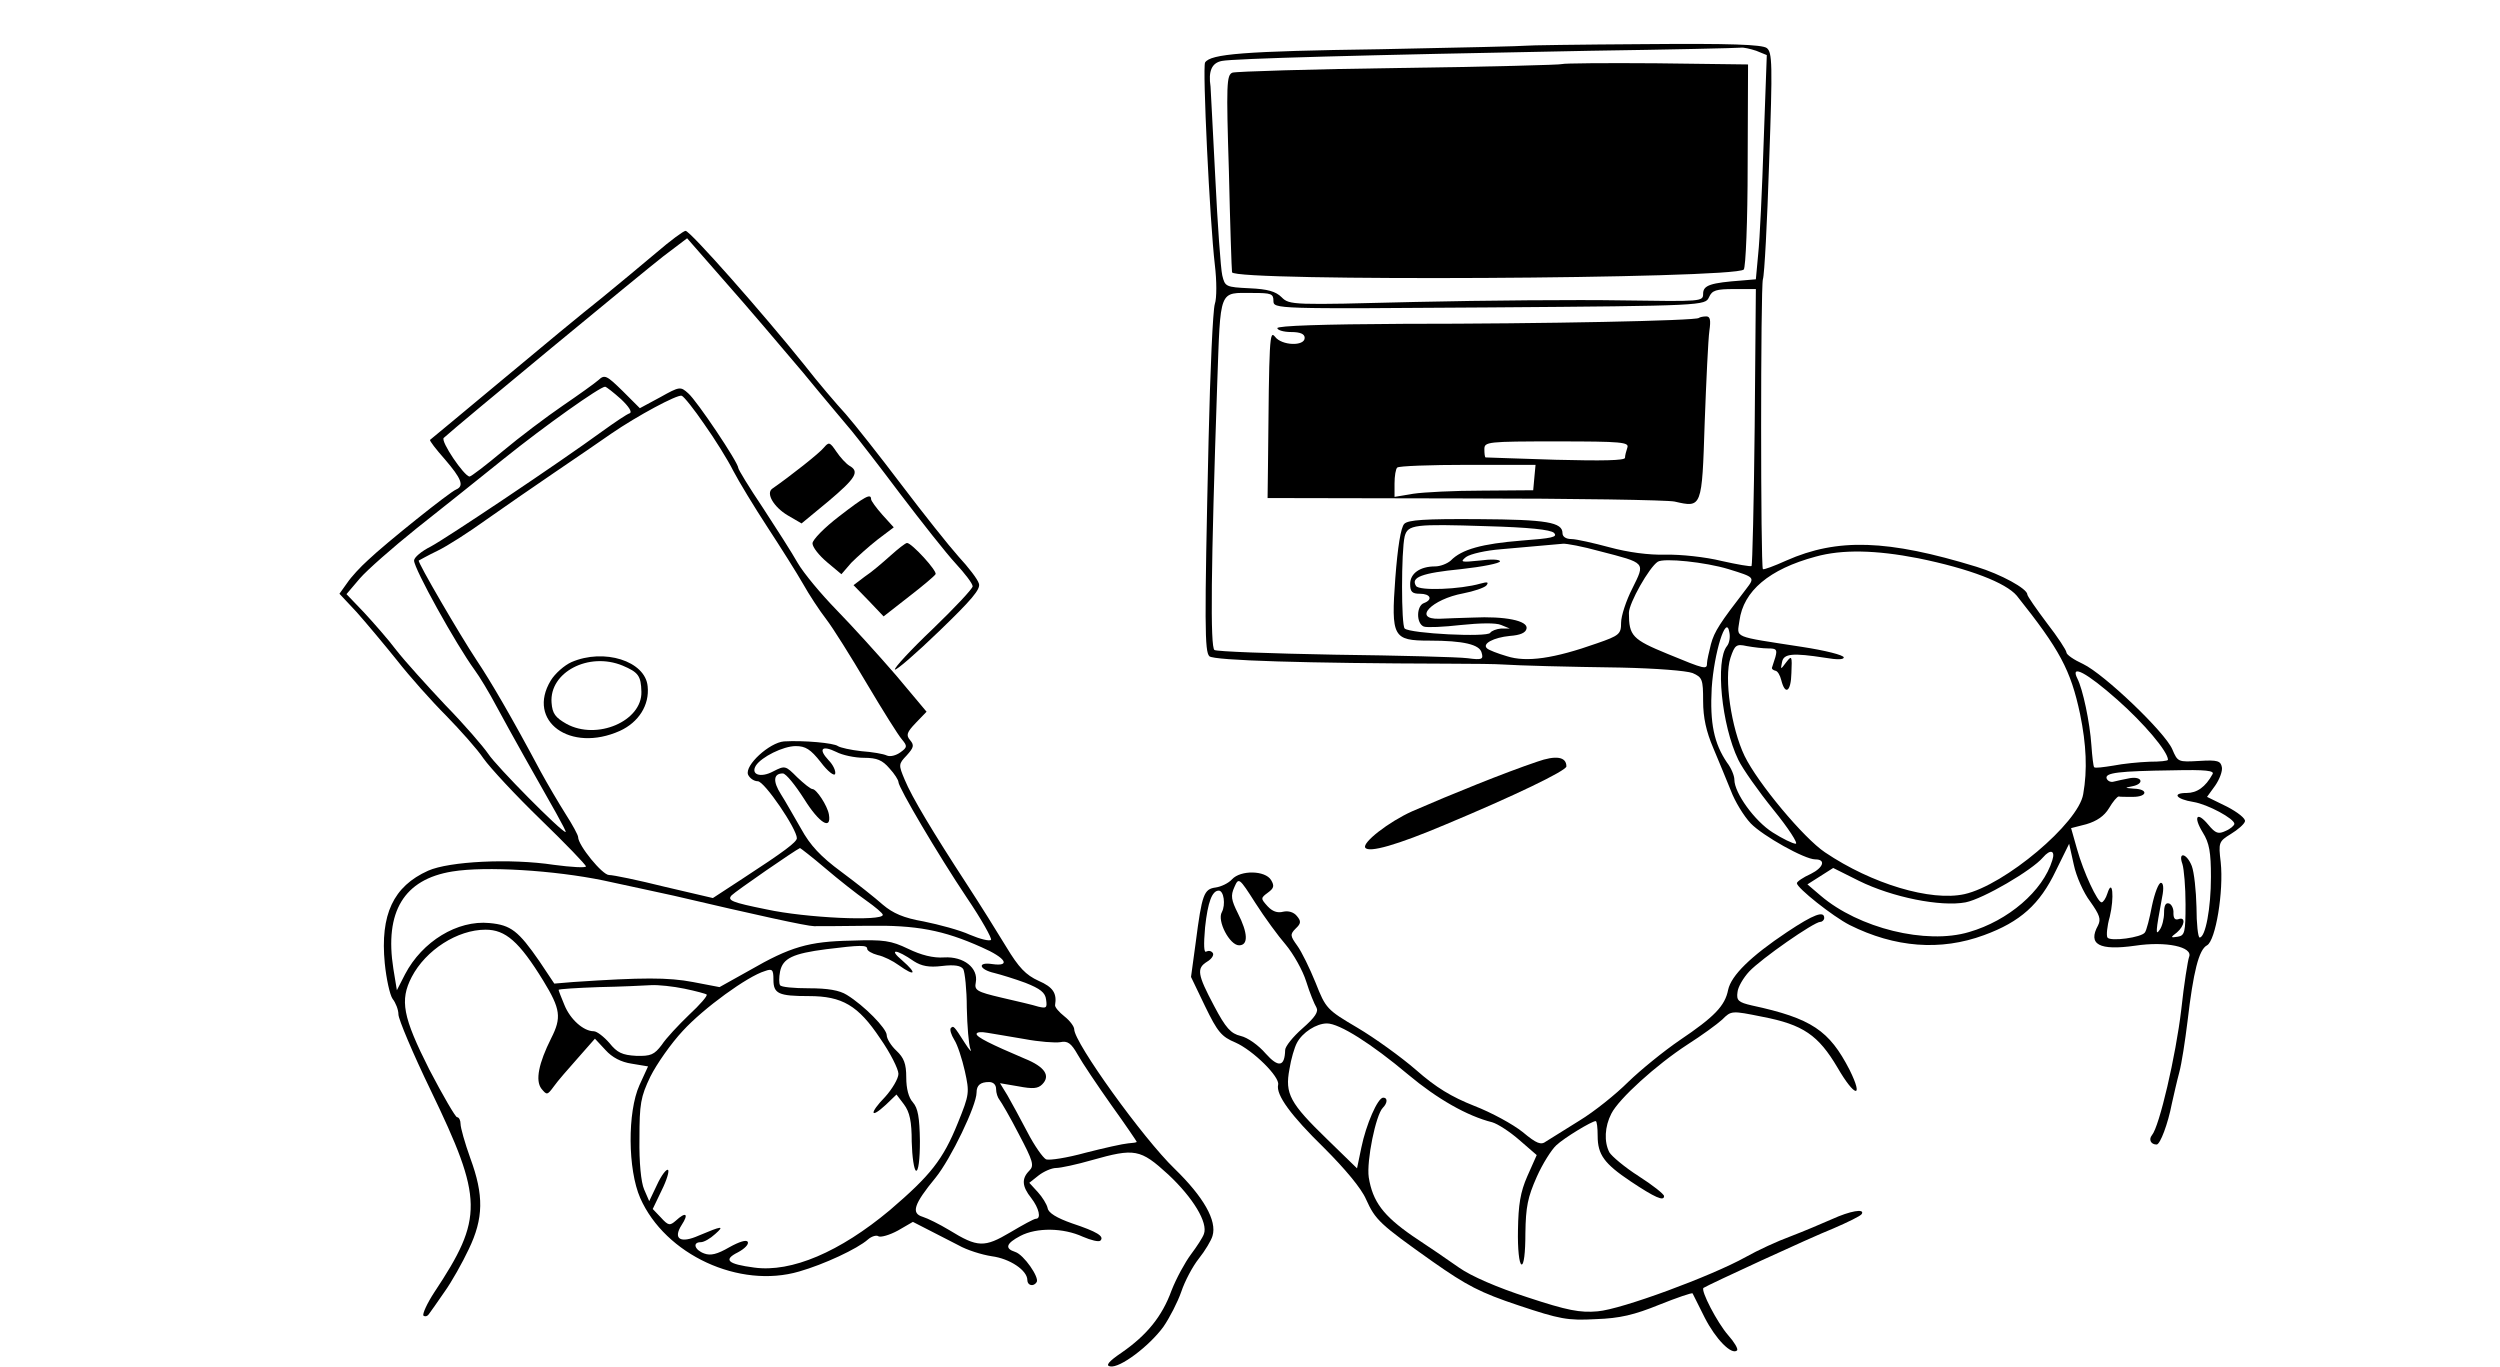 <?xml version="1.0" standalone="no"?>
<!DOCTYPE svg PUBLIC "-//W3C//DTD SVG 20010904//EN"
 "http://www.w3.org/TR/2001/REC-SVG-20010904/DTD/svg10.dtd">
<svg version="1.0" xmlns="http://www.w3.org/2000/svg"
 width="640pt" height="350pt" viewBox="0 0 640 350"
 preserveAspectRatio="xMidYMid meet">
<g transform="translate(0,350) scale(0.1,-0.1)"
fill="#000000" stroke="none">
<path d="M3906 3383 c-1 -1 -168 -5 -372 -9 -351 -5 -435 -12 -449 -34 -7 -12
12 -407 25 -518 5 -41 5 -86 0 -100 -5 -15 -12 -171 -16 -347 -11 -480 -10
-543 2 -555 11 -11 250 -18 609 -19 66 0 129 -1 140 -2 49 -3 162 -6 305 -8
90 -2 167 -8 183 -14 25 -11 27 -16 27 -72 0 -42 8 -78 26 -120 14 -33 34 -82
45 -109 10 -27 33 -65 51 -84 31 -32 138 -92 165 -92 28 0 21 -21 -11 -37 -20
-9 -36 -20 -36 -24 0 -12 92 -85 135 -107 116 -58 233 -67 344 -26 93 34 143
79 184 165 l34 69 12 -54 c6 -29 25 -72 42 -94 24 -34 28 -45 20 -61 -27 -49
3 -65 95 -52 79 12 149 -3 138 -29 -3 -8 -13 -69 -20 -135 -14 -118 -56 -299
-75 -321 -9 -11 -3 -24 12 -24 9 0 29 53 39 105 5 22 13 58 19 80 6 22 15 81
21 130 15 128 29 184 50 195 22 12 43 138 35 213 -6 50 -5 53 26 72 18 11 34
25 36 32 3 7 -19 24 -46 38 l-51 25 21 29 c11 16 19 37 17 47 -3 16 -11 19
-58 16 -54 -3 -55 -3 -69 30 -19 44 -174 192 -228 218 -24 11 -43 24 -43 30 0
5 -22 39 -50 75 -27 36 -50 69 -50 73 0 15 -68 52 -130 71 -228 70 -356 74
-487 16 -31 -14 -58 -24 -60 -22 -6 7 -6 722 0 742 4 11 11 146 16 300 9 252
8 281 -6 292 -12 9 -93 12 -315 10 -165 -1 -301 -3 -302 -4z m590 -13 l27 -11
-8 -222 c-4 -122 -10 -251 -14 -287 l-6 -65 -35 -3 c-81 -6 -100 -12 -100 -34
0 -20 -3 -20 -207 -17 -115 2 -353 0 -530 -4 -314 -8 -322 -8 -342 12 -15 15
-36 21 -82 23 -61 3 -63 4 -70 33 -4 17 -12 130 -18 253 -6 122 -12 226 -12
230 -6 40 3 61 29 66 29 6 354 15 942 26 206 3 380 7 387 8 6 1 24 -3 39 -8z
m-4 -962 c-2 -194 -6 -355 -8 -357 -2 -2 -37 4 -77 13 -40 10 -105 17 -143 16
-44 -1 -96 6 -144 19 -41 11 -85 21 -97 21 -14 0 -23 6 -23 15 0 28 -40 35
-215 36 -138 1 -180 -2 -190 -12 -9 -9 -17 -60 -23 -139 -11 -151 -6 -160 87
-160 88 0 129 -10 134 -31 5 -17 1 -19 -36 -14 -23 3 -176 7 -340 9 -163 3
-302 8 -308 12 -11 7 -9 210 7 679 9 250 3 235 92 235 46 0 52 -2 52 -20 0
-21 2 -21 553 -17 551 4 552 5 562 26 8 18 18 21 65 21 l55 0 -3 -352z m-514
-272 c11 -11 -5 -14 -84 -20 -99 -8 -152 -22 -180 -51 -9 -8 -27 -15 -40 -15
-39 0 -64 -18 -64 -45 0 -20 5 -25 25 -25 27 0 34 -15 10 -24 -19 -7 -20 -52
0 -60 8 -3 51 -1 95 4 48 5 90 6 103 0 l22 -9 -22 0 c-12 -1 -25 -6 -28 -11
-7 -12 -205 -2 -219 11 -9 8 -9 198 0 236 8 30 25 32 209 26 110 -3 164 -9
173 -17z m117 -47 c120 -31 117 -28 84 -95 -16 -31 -29 -71 -29 -88 0 -29 -4
-33 -62 -53 -110 -39 -180 -49 -230 -33 -24 7 -47 16 -51 20 -14 12 17 28 58
32 27 2 41 8 43 19 4 20 -55 32 -138 28 -30 -1 -68 -2 -85 -3 -70 -2 -20 50
61 65 26 5 53 14 59 20 7 9 3 10 -15 5 -52 -15 -157 -19 -165 -6 -14 22 14 33
115 43 55 6 100 15 100 20 0 5 -23 6 -52 2 -48 -5 -51 -4 -35 9 11 8 51 17 90
20 65 6 115 10 158 14 8 1 51 -7 94 -19z m815 -18 c133 -27 225 -63 253 -96
110 -138 138 -190 162 -303 16 -78 19 -143 8 -205 -12 -74 -201 -233 -304
-256 -86 -19 -237 26 -357 107 -54 36 -172 177 -206 247 -34 71 -53 199 -36
251 11 33 15 36 42 30 17 -3 41 -6 55 -6 21 0 23 -3 18 -22 -4 -13 -8 -25 -9
-28 0 -3 4 -6 9 -7 6 -1 12 -12 15 -24 10 -40 25 -30 26 18 2 44 1 46 -13 28
-15 -20 -15 -20 -11 0 4 22 27 24 111 11 29 -5 47 -5 47 1 0 6 -48 18 -107 27
-181 28 -166 22 -160 67 10 76 76 132 195 164 68 19 154 17 262 -4z m-485 -28
c68 -21 68 -21 45 -51 -67 -87 -81 -108 -90 -141 -5 -20 -10 -42 -10 -48 0
-18 -4 -17 -101 23 -90 37 -99 46 -99 105 0 25 52 117 74 131 16 10 122 -1
181 -19z m-4 -197 c-30 -37 -14 -202 29 -291 11 -23 52 -81 90 -128 39 -48 64
-87 57 -87 -7 0 -34 13 -59 29 -46 29 -98 101 -98 135 0 10 -8 30 -19 44 -33
49 -44 100 -39 191 6 90 37 190 45 143 3 -13 0 -29 -6 -36z m999 -137 c68 -60
130 -133 130 -154 0 -3 -21 -5 -47 -5 -27 -1 -68 -5 -93 -10 -25 -4 -47 -7
-49 -4 -2 2 -5 27 -7 56 -4 59 -22 144 -36 171 -19 38 24 15 102 -54z m244
-191 c-18 -33 -40 -48 -66 -48 -39 0 -27 -16 17 -23 37 -6 105 -43 105 -56 0
-4 -10 -13 -22 -18 -19 -9 -26 -7 -45 16 -29 35 -39 21 -14 -20 17 -27 21 -51
21 -114 0 -80 -14 -155 -29 -155 -4 0 -8 35 -8 78 -1 42 -6 89 -12 105 -13 33
-36 38 -24 5 4 -13 8 -59 8 -103 0 -72 -2 -80 -20 -83 -19 -3 -19 -2 -2 11 20
17 23 41 4 34 -9 -3 -13 2 -13 15 1 12 -5 23 -11 25 -9 3 -13 -5 -13 -24 0
-15 -5 -35 -11 -43 -11 -16 -11 -8 6 83 5 24 3 37 -3 37 -6 0 -16 -26 -23 -59
-6 -32 -14 -63 -18 -68 -8 -13 -89 -24 -96 -13 -3 5 -1 29 6 53 12 50 7 101
-6 60 -4 -13 -11 -23 -15 -23 -10 0 -46 76 -63 137 l-15 53 39 10 c27 8 46 21
58 41 10 17 21 30 25 30 3 -1 20 -1 36 -1 38 0 40 20 3 21 -24 2 -25 2 -5 6
32 6 27 26 -5 21 -16 -3 -34 -7 -42 -9 -7 -2 -15 1 -18 8 -5 15 31 19 170 21
84 2 107 -1 101 -10z m-410 -220 c-24 -79 -113 -155 -213 -184 -110 -33 -283
10 -380 93 l-34 29 33 21 33 21 66 -33 c85 -42 209 -67 273 -55 45 9 170 82
198 115 19 22 32 18 24 -7z"/>
<path d="M3999 3336 c-2 -2 -189 -7 -416 -10 -226 -3 -419 -9 -428 -12 -15 -6
-16 -29 -9 -253 3 -135 7 -252 8 -258 4 -24 1285 -17 1310 7 5 5 10 125 10
267 l1 258 -236 3 c-129 1 -237 0 -240 -2z"/>
<path d="M4349 2686 c-7 -7 -394 -15 -756 -15 -208 -1 -323 -5 -323 -11 0 -5
16 -10 35 -10 24 0 35 -5 35 -15 0 -22 -59 -20 -76 3 -14 17 -15 0 -18 -333
l-1 -80 505 -1 c278 0 520 -4 537 -8 70 -16 70 -17 77 202 4 108 9 214 12 235
4 28 2 37 -8 37 -8 0 -17 -2 -19 -4z m-183 -332 c-3 -9 -6 -20 -6 -26 0 -7
-59 -8 -177 -5 -98 3 -179 6 -180 6 -2 1 -3 10 -3 21 0 19 7 20 186 20 166 0
185 -2 180 -16z m-238 -76 l-3 -33 -130 -1 c-71 0 -151 -4 -177 -8 l-48 -8 0
34 c0 19 3 38 7 41 3 4 85 7 180 7 l174 0 -3 -32z"/>
<path d="M1680 2853 c-36 -30 -99 -83 -141 -117 -42 -33 -157 -128 -255 -210
-99 -82 -181 -151 -183 -152 -2 -2 15 -24 38 -50 42 -49 50 -68 29 -77 -16 -6
-181 -138 -226 -181 -19 -17 -43 -43 -53 -58 l-20 -28 44 -47 c24 -27 70 -82
103 -123 32 -41 89 -105 126 -142 36 -37 80 -86 96 -110 17 -24 82 -94 146
-156 64 -62 116 -116 116 -120 0 -4 -37 -2 -82 4 -112 17 -268 9 -322 -15 -89
-40 -123 -112 -111 -237 4 -40 13 -81 20 -91 8 -10 15 -28 15 -40 0 -12 37
-100 83 -195 134 -278 135 -326 9 -516 -19 -29 -31 -56 -28 -60 4 -3 10 -2 14
4 4 5 22 31 40 57 18 25 46 75 62 109 38 79 39 138 4 233 -14 39 -25 78 -25
88 0 9 -4 17 -9 17 -4 0 -36 55 -71 122 -68 135 -76 177 -45 237 36 69 117
121 189 121 51 0 86 -30 148 -131 44 -72 47 -94 20 -147 -32 -64 -41 -108 -25
-129 14 -17 15 -17 32 6 9 13 37 45 61 72 l44 50 27 -29 c17 -19 40 -31 67
-35 l42 -7 -22 -48 c-31 -69 -30 -216 2 -289 64 -145 254 -233 407 -188 63 18
149 58 176 82 9 8 22 12 27 8 6 -3 28 3 50 15 l38 22 39 -20 c21 -11 56 -29
78 -40 21 -12 59 -24 85 -28 46 -6 91 -36 91 -61 0 -14 16 -18 24 -5 7 12 -33
70 -55 77 -28 9 -23 22 13 41 42 22 110 21 160 -2 21 -9 41 -14 45 -10 11 11
-9 23 -72 44 -40 14 -61 27 -63 39 -2 10 -14 29 -25 41 l-22 24 24 19 c13 10
33 19 45 19 11 0 53 9 91 20 110 31 124 29 196 -37 63 -59 102 -123 91 -152
-3 -9 -18 -32 -33 -52 -15 -20 -38 -62 -50 -93 -24 -66 -63 -114 -128 -159
-34 -23 -41 -33 -29 -35 25 -5 100 52 136 101 16 23 37 64 46 90 9 27 29 65
45 85 16 20 32 47 35 58 12 39 -23 100 -97 172 -81 78 -257 323 -257 357 0 7
-11 22 -25 33 -14 11 -25 24 -24 29 5 30 -5 46 -42 62 -33 15 -51 34 -83 87
-23 38 -68 110 -100 159 -88 135 -142 225 -160 269 -16 38 -16 40 5 62 18 20
20 26 9 39 -11 13 -9 20 15 45 l27 28 -78 93 c-44 51 -112 126 -152 167 -40
41 -85 95 -100 121 -14 25 -55 89 -89 141 -35 52 -63 98 -63 102 0 14 -106
172 -128 191 -20 18 -22 18 -72 -10 l-52 -28 -44 44 c-41 40 -46 43 -62 28 -9
-8 -51 -38 -92 -66 -41 -28 -110 -80 -153 -116 -43 -36 -81 -65 -85 -65 -14 1
-75 91 -66 99 37 34 512 426 561 464 l62 47 98 -112 c55 -62 144 -167 199
-232 54 -66 111 -133 125 -150 14 -17 70 -89 124 -161 54 -71 117 -151 141
-177 24 -26 44 -52 44 -59 0 -6 -46 -55 -102 -109 -57 -54 -100 -101 -97 -104
3 -3 54 41 113 98 83 80 107 108 102 122 -3 11 -27 42 -52 69 -25 28 -91 111
-147 185 -56 74 -120 155 -142 180 -23 25 -71 81 -106 126 -106 132 -293 344
-304 343 -5 0 -39 -25 -75 -56z m-90 -375 c20 -19 29 -33 22 -36 -7 -2 -38
-23 -70 -46 -111 -81 -398 -273 -439 -295 -24 -12 -43 -28 -43 -36 0 -21 107
-214 155 -280 12 -16 38 -59 57 -95 35 -65 102 -184 152 -272 15 -27 26 -48
24 -48 -11 0 -178 169 -198 200 -13 19 -62 76 -110 125 -47 50 -104 113 -125
140 -21 28 -59 71 -83 97 l-45 47 34 40 c19 22 84 79 145 128 61 48 162 129
223 178 107 86 247 185 260 185 3 0 22 -15 41 -32z m213 -64 c27 -38 60 -91
74 -119 14 -27 54 -93 88 -145 34 -52 75 -117 91 -145 15 -27 42 -68 59 -90
17 -22 64 -97 104 -165 41 -69 81 -133 90 -143 14 -17 14 -20 -4 -33 -11 -8
-26 -12 -35 -8 -8 4 -37 9 -65 11 -27 3 -54 9 -60 13 -10 8 -88 15 -138 12
-37 -3 -101 -61 -92 -85 4 -9 15 -17 25 -17 17 0 100 -122 100 -146 -1 -10
-31 -33 -140 -104 l-75 -49 -124 29 c-68 17 -131 30 -142 30 -17 0 -79 76 -79
97 0 5 -14 31 -32 59 -17 27 -46 76 -64 109 -74 139 -129 233 -164 285 -43 65
-152 252 -148 255 2 1 23 13 48 25 25 12 81 48 124 79 44 31 122 85 175 121
53 36 119 81 146 100 67 46 168 100 180 97 6 -2 32 -35 58 -73z m298 -865 c18
-24 35 -37 37 -30 2 7 -5 23 -17 35 -27 29 -17 39 20 21 15 -8 47 -15 71 -15
33 0 47 -6 65 -27 13 -14 23 -30 23 -35 0 -14 102 -187 175 -296 38 -56 65
-105 62 -108 -4 -4 -28 2 -54 13 -26 12 -79 26 -118 34 -52 9 -79 21 -105 43
-19 17 -67 55 -106 84 -53 39 -80 68 -103 110 -18 31 -41 72 -52 89 -21 33
-19 53 5 53 8 0 32 -30 55 -66 38 -61 70 -81 63 -39 -4 23 -32 65 -42 65 -5 0
-22 14 -39 30 -30 30 -31 31 -62 15 -32 -17 -58 -8 -44 15 14 22 70 50 102 50
25 0 38 -8 64 -41z m12 -272 c34 -29 81 -66 104 -82 24 -17 43 -33 43 -37 0
-17 -197 -8 -298 14 -89 18 -101 23 -89 36 11 11 163 116 175 121 1 0 31 -23
65 -52z m-568 -31 c66 -14 147 -32 180 -39 209 -49 341 -78 359 -78 12 0 73 0
137 1 125 2 194 -11 292 -55 62 -27 76 -50 27 -43 -39 6 -34 -14 6 -23 16 -4
52 -15 79 -25 38 -15 51 -25 53 -43 3 -21 1 -23 -20 -18 -12 4 -55 14 -94 23
-64 15 -70 19 -66 39 7 37 -31 67 -81 64 -28 -2 -59 6 -92 22 -44 21 -62 24
-145 21 -110 -2 -157 -16 -261 -76 l-77 -43 -68 13 c-63 12 -129 12 -307 0
l-48 -4 -38 57 c-54 78 -73 93 -128 98 -82 8 -172 -47 -216 -131 l-21 -41 -9
55 c-23 146 27 229 151 249 85 14 261 3 387 -23z m675 -175 c0 -5 12 -12 27
-16 15 -3 39 -15 54 -26 42 -30 48 -22 9 12 -37 31 -16 30 30 -2 19 -12 38
-16 71 -12 33 4 49 1 55 -8 4 -8 9 -52 9 -99 1 -47 5 -94 9 -105 5 -11 -2 -4
-14 15 -28 44 -29 45 -36 38 -3 -4 1 -17 9 -30 8 -12 20 -49 27 -80 12 -55 12
-59 -18 -133 -38 -94 -70 -134 -174 -223 -128 -107 -252 -160 -347 -147 -69 9
-80 20 -42 39 17 9 29 21 25 27 -3 6 -22 0 -47 -14 -31 -18 -48 -22 -64 -16
-25 9 -31 29 -9 29 8 0 24 9 37 21 25 22 17 21 -42 -4 -47 -21 -67 -9 -44 27
19 29 11 35 -15 11 -15 -13 -19 -13 -38 8 l-21 22 23 48 c13 26 20 50 16 52
-4 3 -17 -14 -28 -38 l-20 -42 -13 30 c-8 18 -13 70 -12 130 0 89 3 107 28
159 16 32 53 85 83 117 53 58 166 140 210 153 19 7 22 4 22 -22 0 -36 13 -42
91 -42 85 0 126 -24 182 -108 26 -37 47 -79 47 -91 0 -12 -16 -39 -34 -59 -41
-42 -39 -58 2 -20 l27 26 19 -25 c15 -20 20 -44 20 -96 1 -39 6 -72 11 -74 6
-2 10 28 10 76 -1 61 -5 84 -18 99 -11 12 -17 35 -17 64 0 35 -6 50 -25 68
-14 13 -25 31 -25 40 0 17 -58 76 -102 103 -19 12 -49 17 -97 17 -38 0 -72 3
-74 8 -3 4 -3 20 0 35 7 34 33 46 118 57 88 11 105 11 105 1z m-468 -102 c29
-6 55 -13 57 -15 3 -3 -17 -26 -45 -52 -27 -26 -59 -60 -70 -77 -19 -25 -28
-29 -65 -28 -36 2 -49 8 -69 33 -14 16 -32 30 -40 30 -26 0 -60 30 -75 67 -8
19 -15 37 -15 39 0 2 46 5 103 7 56 1 116 4 134 5 18 1 56 -3 85 -9z m871
-129 c37 -7 78 -10 91 -8 19 4 28 -2 45 -32 11 -20 50 -78 86 -129 36 -50 65
-93 65 -94 0 -2 -10 -3 -22 -4 -13 -1 -62 -12 -109 -24 -47 -13 -92 -20 -101
-17 -8 4 -30 35 -48 70 -18 34 -41 77 -51 94 l-19 31 47 -8 c37 -7 50 -6 61 5
22 22 7 45 -45 66 -87 37 -123 55 -123 63 0 5 12 6 28 3 15 -2 57 -10 95 -16z
m-73 -128 c0 -10 4 -22 9 -28 4 -5 27 -44 49 -87 37 -70 40 -81 27 -94 -20
-20 -19 -40 5 -70 20 -26 26 -53 12 -53 -5 0 -34 -16 -66 -35 -66 -39 -83 -39
-156 6 -25 15 -55 30 -68 34 -30 9 -23 32 33 100 39 48 105 185 105 218 0 19
10 27 32 27 11 0 18 -7 18 -18z"/>
<path d="M1463 1805 c-18 -8 -42 -29 -53 -47 -63 -104 50 -186 177 -129 48 22
76 66 71 114 -6 65 -112 98 -195 62z m131 -9 c40 -17 47 -26 48 -67 2 -75
-114 -125 -192 -82 -28 16 -36 26 -38 54 -6 78 95 131 182 95z"/>
<path d="M2109 2354 c-11 -14 -86 -73 -132 -105 -17 -12 4 -47 39 -68 l36 -21
69 57 c71 60 80 76 53 91 -8 5 -23 21 -33 36 -17 25 -19 25 -32 10z"/>
<path d="M2148 2178 c-38 -29 -68 -60 -68 -69 0 -10 17 -31 37 -48 l37 -31 25
29 c15 15 45 42 68 60 l41 31 -29 32 c-16 18 -29 36 -29 40 0 16 -16 7 -82
-44z"/>
<path d="M2279 2077 c-19 -17 -48 -42 -65 -53 l-29 -22 39 -40 38 -40 64 50
c35 27 66 53 69 58 5 8 -61 80 -73 80 -4 0 -23 -15 -43 -33z"/>
<path d="M3935 1550 c-83 -28 -219 -83 -320 -127 -60 -27 -128 -80 -120 -93 9
-14 82 7 205 59 175 73 310 138 310 149 0 25 -27 29 -75 12z"/>
<path d="M3154 1249 c-9 -10 -28 -19 -42 -21 -30 -4 -35 -17 -51 -141 l-12
-88 36 -75 c32 -66 42 -78 78 -93 45 -20 114 -88 109 -108 -6 -26 33 -79 118
-162 53 -53 95 -103 107 -131 24 -53 34 -63 171 -160 87 -61 121 -79 220 -112
105 -35 125 -39 197 -35 62 2 99 11 163 37 45 18 83 31 85 29 1 -2 15 -30 31
-62 28 -55 69 -97 83 -84 3 4 -7 21 -23 39 -28 32 -71 115 -63 121 12 8 274
129 332 152 37 16 70 32 73 37 9 15 -30 8 -76 -13 -25 -11 -72 -31 -106 -44
-33 -12 -85 -36 -115 -53 -88 -49 -318 -134 -379 -139 -45 -4 -77 2 -180 36
-77 25 -144 54 -175 76 -27 19 -81 56 -119 81 -75 52 -102 88 -112 150 -6 42
18 160 36 178 12 12 13 26 1 26 -14 0 -44 -69 -56 -128 l-11 -53 -76 74 c-96
93 -109 117 -97 180 4 26 13 56 19 67 14 27 50 50 77 50 32 0 114 -52 208
-131 74 -62 151 -106 215 -122 14 -4 45 -24 69 -45 l45 -39 -24 -54 c-18 -41
-23 -73 -24 -138 -1 -48 3 -86 9 -88 6 -2 10 29 10 80 1 68 6 92 29 144 15 34
38 70 50 81 20 19 91 62 101 62 3 0 5 -17 5 -38 0 -48 17 -71 84 -116 63 -42
86 -52 86 -38 0 5 -29 28 -65 51 -36 23 -69 51 -75 61 -14 27 -12 66 5 99 19
38 115 125 195 177 36 23 76 52 89 64 23 23 24 23 103 7 104 -20 143 -47 192
-130 44 -76 68 -81 31 -6 -52 101 -97 132 -250 165 -35 8 -40 13 -37 34 1 13
15 37 30 53 31 33 166 127 182 127 5 0 10 5 10 10 0 19 -26 10 -95 -36 -93
-62 -143 -111 -151 -148 -8 -41 -35 -69 -124 -129 -41 -28 -100 -76 -132 -107
-31 -31 -87 -76 -125 -99 -37 -23 -75 -47 -85 -53 -13 -10 -24 -6 -60 24 -25
20 -80 50 -124 67 -58 23 -98 47 -149 92 -38 33 -106 82 -150 108 -78 46 -81
49 -107 115 -15 37 -36 80 -47 95 -18 25 -19 29 -4 44 14 13 14 19 3 32 -8 10
-22 14 -35 11 -15 -4 -28 1 -40 14 -18 20 -18 21 1 35 15 11 17 17 8 32 -15
25 -78 26 -100 2z m138 -168 c19 -23 43 -65 52 -94 9 -29 21 -58 26 -66 6 -11
-3 -25 -36 -54 -24 -21 -44 -46 -44 -55 -1 -43 -17 -46 -50 -9 -18 21 -46 41
-64 45 -25 6 -38 20 -68 77 -43 81 -45 96 -18 113 12 7 18 17 15 22 -4 6 -11
7 -17 4 -6 -4 -7 16 -3 62 7 65 18 94 35 94 13 0 18 -36 8 -55 -13 -22 20 -85
44 -85 24 0 23 31 -3 82 -17 34 -19 45 -9 67 11 25 12 25 54 -41 23 -36 58
-84 78 -107z"/>
</g>
</svg>
